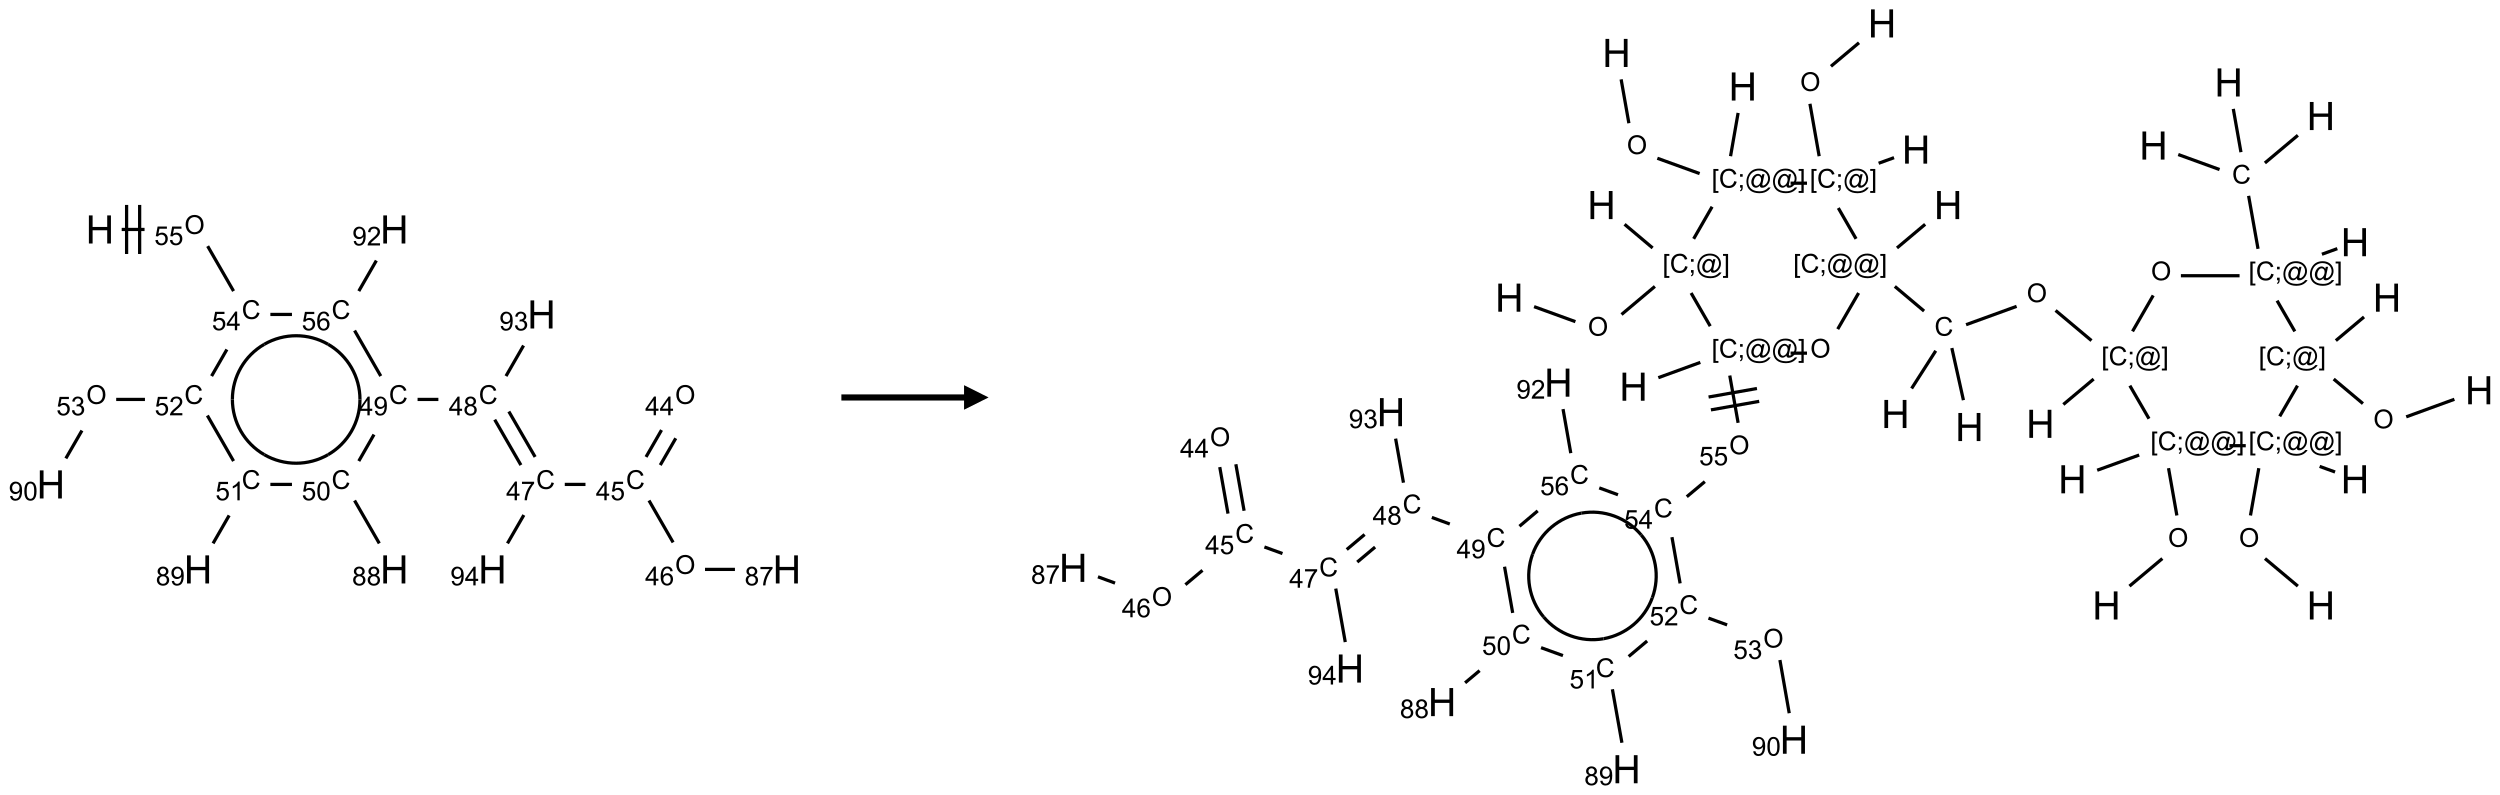 <?xml version="1.0" encoding="UTF-8"?>
<svg xmlns="http://www.w3.org/2000/svg" xmlns:xlink="http://www.w3.org/1999/xlink" width="1019" height="324" viewBox="0 0 1019 324">
<defs>
<g>
<g id="glyph-0-0">
<path d="M 2 0 L 2 -10 L 10 -10 L 10 0 Z M 2.25 -0.25 L 9.75 -0.25 L 9.75 -9.75 L 2.25 -9.75 Z M 2.25 -0.25 "/>
</g>
<g id="glyph-0-1">
<path d="M 1.281 0 L 1.281 -11.453 L 2.797 -11.453 L 2.797 -6.75 L 8.75 -6.75 L 8.75 -11.453 L 10.266 -11.453 L 10.266 0 L 8.75 0 L 8.75 -5.398 L 2.797 -5.398 L 2.797 0 Z M 1.281 0 "/>
</g>
<g id="glyph-1-0">
<path d="M 1.332 0 L 1.332 -6.668 L 6.668 -6.668 L 6.668 0 Z M 1.5 -0.168 L 6.5 -0.168 L 6.5 -6.5 L 1.5 -6.5 Z M 1.5 -0.168 "/>
</g>
<g id="glyph-1-1">
<path d="M 0.516 -3.719 C 0.516 -4.984 0.855 -5.977 1.535 -6.695 C 2.215 -7.414 3.094 -7.77 4.172 -7.77 C 4.875 -7.77 5.512 -7.602 6.078 -7.266 C 6.645 -6.93 7.074 -6.461 7.371 -5.855 C 7.668 -5.254 7.816 -4.57 7.816 -3.809 C 7.816 -3.035 7.66 -2.34 7.348 -1.73 C 7.035 -1.117 6.594 -0.656 6.02 -0.34 C 5.449 -0.027 4.828 0.129 4.168 0.129 C 3.449 0.129 2.805 -0.043 2.238 -0.391 C 1.672 -0.738 1.246 -1.211 0.953 -1.812 C 0.66 -2.414 0.516 -3.047 0.516 -3.719 Z M 1.559 -3.703 C 1.559 -2.781 1.805 -2.059 2.301 -1.527 C 2.793 -1 3.414 -0.734 4.16 -0.734 C 4.922 -0.734 5.547 -1 6.039 -1.535 C 6.531 -2.07 6.777 -2.828 6.777 -3.812 C 6.777 -4.434 6.672 -4.977 6.461 -5.441 C 6.25 -5.902 5.945 -6.262 5.539 -6.52 C 5.133 -6.773 4.68 -6.902 4.176 -6.902 C 3.461 -6.902 2.848 -6.656 2.332 -6.164 C 1.816 -5.672 1.559 -4.852 1.559 -3.703 Z M 1.559 -3.703 "/>
</g>
<g id="glyph-1-2">
<path d="M 0.441 -2 L 1.426 -2.082 C 1.5 -1.605 1.668 -1.242 1.934 -1.004 C 2.199 -0.762 2.52 -0.641 2.895 -0.641 C 3.348 -0.641 3.73 -0.812 4.043 -1.152 C 4.355 -1.492 4.512 -1.941 4.512 -2.504 C 4.512 -3.039 4.359 -3.461 4.059 -3.77 C 3.758 -4.078 3.367 -4.234 2.879 -4.234 C 2.578 -4.234 2.305 -4.164 2.062 -4.027 C 1.82 -3.891 1.629 -3.715 1.488 -3.496 L 0.609 -3.609 L 1.348 -7.531 L 5.145 -7.531 L 5.145 -6.637 L 2.098 -6.637 L 1.688 -4.582 C 2.145 -4.902 2.625 -5.062 3.129 -5.062 C 3.797 -5.062 4.359 -4.832 4.816 -4.371 C 5.277 -3.91 5.504 -3.312 5.504 -2.59 C 5.504 -1.898 5.305 -1.301 4.902 -0.797 C 4.41 -0.18 3.742 0.129 2.895 0.129 C 2.199 0.129 1.633 -0.062 1.195 -0.453 C 0.758 -0.844 0.504 -1.359 0.441 -2 Z M 0.441 -2 "/>
</g>
<g id="glyph-1-3">
<path d="M 6.27 -2.676 L 7.281 -2.422 C 7.07 -1.594 6.688 -0.961 6.137 -0.523 C 5.586 -0.086 4.914 0.129 4.121 0.129 C 3.297 0.129 2.629 -0.039 2.113 -0.371 C 1.598 -0.707 1.203 -1.191 0.934 -1.828 C 0.664 -2.465 0.531 -3.145 0.531 -3.875 C 0.531 -4.672 0.684 -5.363 0.988 -5.957 C 1.293 -6.547 1.723 -6.996 2.285 -7.305 C 2.844 -7.613 3.461 -7.766 4.137 -7.766 C 4.898 -7.766 5.543 -7.57 6.062 -7.184 C 6.582 -6.793 6.945 -6.246 7.152 -5.543 L 6.156 -5.309 C 5.98 -5.863 5.723 -6.266 5.387 -6.52 C 5.051 -6.773 4.625 -6.902 4.113 -6.902 C 3.527 -6.902 3.039 -6.762 2.645 -6.48 C 2.25 -6.199 1.973 -5.82 1.812 -5.348 C 1.652 -4.871 1.574 -4.383 1.574 -3.879 C 1.574 -3.23 1.668 -2.664 1.855 -2.18 C 2.047 -1.695 2.34 -1.332 2.738 -1.094 C 3.137 -0.855 3.57 -0.734 4.035 -0.734 C 4.602 -0.734 5.082 -0.898 5.473 -1.223 C 5.867 -1.551 6.133 -2.035 6.27 -2.676 Z M 6.27 -2.676 "/>
</g>
<g id="glyph-1-4">
<path d="M 3.449 0 L 3.449 -1.828 L 0.137 -1.828 L 0.137 -2.688 L 3.621 -7.637 L 4.387 -7.637 L 4.387 -2.688 L 5.418 -2.688 L 5.418 -1.828 L 4.387 -1.828 L 4.387 0 Z M 3.449 -2.688 L 3.449 -6.129 L 1.059 -2.688 Z M 3.449 -2.688 "/>
</g>
<g id="glyph-1-5">
<path d="M 5.371 -0.902 L 5.371 0 L 0.324 0 C 0.316 -0.227 0.352 -0.441 0.434 -0.652 C 0.562 -0.996 0.766 -1.332 1.051 -1.668 C 1.332 -2 1.742 -2.387 2.277 -2.824 C 3.105 -3.504 3.668 -4.043 3.957 -4.441 C 4.25 -4.84 4.395 -5.215 4.395 -5.566 C 4.395 -5.938 4.262 -6.254 3.996 -6.508 C 3.73 -6.762 3.387 -6.891 2.957 -6.891 C 2.508 -6.891 2.145 -6.754 1.875 -6.484 C 1.605 -6.215 1.469 -5.84 1.465 -5.359 L 0.5 -5.457 C 0.566 -6.176 0.812 -6.727 1.246 -7.102 C 1.676 -7.477 2.254 -7.668 2.98 -7.668 C 3.711 -7.668 4.293 -7.465 4.719 -7.059 C 5.145 -6.652 5.359 -6.148 5.359 -5.547 C 5.359 -5.242 5.297 -4.941 5.172 -4.645 C 5.047 -4.352 4.84 -4.039 4.551 -3.715 C 4.262 -3.387 3.777 -2.938 3.105 -2.371 C 2.543 -1.898 2.18 -1.578 2.02 -1.41 C 1.859 -1.242 1.73 -1.07 1.625 -0.902 Z M 5.371 -0.902 "/>
</g>
<g id="glyph-1-6">
<path d="M 0.449 -2.016 L 1.387 -2.141 C 1.492 -1.609 1.676 -1.227 1.934 -0.992 C 2.191 -0.758 2.508 -0.641 2.879 -0.641 C 3.32 -0.641 3.695 -0.793 3.996 -1.098 C 4.301 -1.402 4.453 -1.781 4.453 -2.234 C 4.453 -2.664 4.312 -3.02 4.031 -3.301 C 3.75 -3.578 3.391 -3.719 2.957 -3.719 C 2.781 -3.719 2.562 -3.684 2.297 -3.613 L 2.402 -4.438 C 2.465 -4.43 2.516 -4.426 2.551 -4.426 C 2.949 -4.426 3.312 -4.531 3.629 -4.738 C 3.949 -4.949 4.109 -5.27 4.109 -5.703 C 4.109 -6.047 3.992 -6.332 3.762 -6.559 C 3.527 -6.785 3.227 -6.895 2.859 -6.895 C 2.496 -6.895 2.191 -6.781 1.949 -6.551 C 1.707 -6.324 1.547 -5.98 1.48 -5.52 L 0.543 -5.688 C 0.656 -6.316 0.918 -6.805 1.324 -7.148 C 1.73 -7.492 2.234 -7.668 2.84 -7.668 C 3.254 -7.668 3.641 -7.578 3.988 -7.398 C 4.34 -7.219 4.609 -6.977 4.793 -6.668 C 4.98 -6.359 5.074 -6.031 5.074 -5.684 C 5.074 -5.352 4.984 -5.051 4.809 -4.781 C 4.629 -4.512 4.367 -4.297 4.02 -4.137 C 4.473 -4.031 4.824 -3.816 5.074 -3.488 C 5.324 -3.16 5.449 -2.75 5.449 -2.254 C 5.449 -1.59 5.203 -1.023 4.719 -0.559 C 4.234 -0.098 3.617 0.137 2.875 0.137 C 2.203 0.137 1.648 -0.062 1.207 -0.465 C 0.762 -0.863 0.512 -1.379 0.449 -2.016 Z M 0.449 -2.016 "/>
</g>
<g id="glyph-1-7">
<path d="M 0.582 -1.766 L 1.484 -1.848 C 1.562 -1.426 1.707 -1.117 1.922 -0.926 C 2.137 -0.734 2.414 -0.641 2.75 -0.641 C 3.039 -0.641 3.289 -0.707 3.508 -0.84 C 3.727 -0.973 3.902 -1.148 4.043 -1.367 C 4.18 -1.586 4.297 -1.887 4.391 -2.262 C 4.484 -2.637 4.531 -3.016 4.531 -3.406 C 4.531 -3.449 4.531 -3.512 4.527 -3.594 C 4.34 -3.297 4.082 -3.055 3.758 -2.867 C 3.434 -2.68 3.082 -2.59 2.703 -2.59 C 2.07 -2.59 1.535 -2.816 1.098 -3.277 C 0.66 -3.734 0.441 -4.34 0.441 -5.09 C 0.441 -5.863 0.672 -6.484 1.129 -6.957 C 1.586 -7.43 2.156 -7.668 2.844 -7.668 C 3.34 -7.668 3.793 -7.531 4.207 -7.266 C 4.617 -7 4.93 -6.617 5.145 -6.121 C 5.355 -5.629 5.465 -4.91 5.465 -3.973 C 5.465 -2.996 5.359 -2.223 5.145 -1.645 C 4.934 -1.066 4.617 -0.625 4.199 -0.324 C 3.781 -0.02 3.293 0.129 2.73 0.129 C 2.133 0.129 1.645 -0.035 1.266 -0.367 C 0.887 -0.699 0.66 -1.164 0.582 -1.766 Z M 4.422 -5.137 C 4.422 -5.676 4.277 -6.102 3.992 -6.418 C 3.707 -6.734 3.359 -6.891 2.957 -6.891 C 2.543 -6.891 2.18 -6.719 1.871 -6.379 C 1.562 -6.039 1.406 -5.598 1.406 -5.059 C 1.406 -4.57 1.555 -4.176 1.848 -3.871 C 2.141 -3.566 2.5 -3.418 2.934 -3.418 C 3.367 -3.418 3.723 -3.57 4.004 -3.871 C 4.281 -4.176 4.422 -4.598 4.422 -5.137 Z M 4.422 -5.137 "/>
</g>
<g id="glyph-1-8">
<path d="M 0.441 -3.766 C 0.441 -4.668 0.535 -5.395 0.723 -5.945 C 0.906 -6.496 1.184 -6.922 1.551 -7.219 C 1.918 -7.516 2.375 -7.668 2.934 -7.668 C 3.344 -7.668 3.703 -7.586 4.012 -7.418 C 4.32 -7.254 4.574 -7.016 4.777 -6.707 C 4.977 -6.395 5.137 -6.016 5.25 -5.57 C 5.363 -5.125 5.422 -4.523 5.422 -3.766 C 5.422 -2.871 5.328 -2.148 5.145 -1.598 C 4.961 -1.047 4.688 -0.621 4.32 -0.32 C 3.953 -0.02 3.492 0.129 2.934 0.129 C 2.195 0.129 1.617 -0.133 1.199 -0.66 C 0.695 -1.297 0.441 -2.332 0.441 -3.766 Z M 1.406 -3.766 C 1.406 -2.512 1.555 -1.68 1.848 -1.262 C 2.141 -0.848 2.5 -0.641 2.934 -0.641 C 3.363 -0.641 3.727 -0.848 4.02 -1.266 C 4.312 -1.684 4.457 -2.516 4.457 -3.766 C 4.457 -5.023 4.312 -5.859 4.02 -6.27 C 3.727 -6.684 3.359 -6.891 2.922 -6.891 C 2.492 -6.891 2.148 -6.707 1.891 -6.344 C 1.566 -5.879 1.406 -5.02 1.406 -3.766 Z M 1.406 -3.766 "/>
</g>
<g id="glyph-1-9">
<path d="M 3.973 0 L 3.035 0 L 3.035 -5.973 C 2.809 -5.758 2.516 -5.543 2.148 -5.328 C 1.781 -5.113 1.453 -4.953 1.16 -4.844 L 1.16 -5.75 C 1.684 -5.996 2.145 -6.297 2.535 -6.645 C 2.93 -6.996 3.207 -7.336 3.371 -7.668 L 3.973 -7.668 Z M 3.973 0 "/>
</g>
<g id="glyph-1-10">
<path d="M 1.887 -4.141 C 1.496 -4.281 1.207 -4.484 1.02 -4.75 C 0.832 -5.016 0.738 -5.328 0.738 -5.699 C 0.738 -6.254 0.938 -6.719 1.34 -7.098 C 1.738 -7.477 2.27 -7.668 2.934 -7.668 C 3.598 -7.668 4.137 -7.473 4.543 -7.086 C 4.949 -6.699 5.152 -6.227 5.152 -5.672 C 5.152 -5.316 5.059 -5.008 4.871 -4.746 C 4.688 -4.484 4.406 -4.281 4.027 -4.141 C 4.496 -3.988 4.852 -3.742 5.098 -3.402 C 5.34 -3.062 5.465 -2.656 5.465 -2.184 C 5.465 -1.531 5.234 -0.98 4.77 -0.535 C 4.309 -0.09 3.703 0.129 2.949 0.129 C 2.195 0.129 1.586 -0.094 1.125 -0.539 C 0.664 -0.984 0.434 -1.543 0.434 -2.207 C 0.434 -2.703 0.559 -3.121 0.809 -3.457 C 1.062 -3.793 1.422 -4.02 1.887 -4.141 Z M 1.699 -5.73 C 1.699 -5.367 1.812 -5.074 2.047 -4.844 C 2.281 -4.613 2.582 -4.5 2.953 -4.5 C 3.312 -4.5 3.609 -4.613 3.84 -4.84 C 4.07 -5.066 4.188 -5.348 4.188 -5.676 C 4.188 -6.02 4.07 -6.309 3.832 -6.543 C 3.594 -6.777 3.297 -6.895 2.941 -6.895 C 2.586 -6.895 2.289 -6.781 2.051 -6.551 C 1.816 -6.324 1.699 -6.047 1.699 -5.73 Z M 1.395 -2.203 C 1.395 -1.938 1.461 -1.676 1.586 -1.426 C 1.711 -1.176 1.902 -0.984 2.152 -0.848 C 2.402 -0.711 2.672 -0.641 2.957 -0.641 C 3.406 -0.641 3.777 -0.785 4.066 -1.074 C 4.359 -1.363 4.504 -1.727 4.504 -2.172 C 4.504 -2.625 4.355 -2.996 4.055 -3.293 C 3.754 -3.586 3.379 -3.734 2.926 -3.734 C 2.484 -3.734 2.121 -3.59 1.832 -3.297 C 1.543 -3.004 1.395 -2.641 1.395 -2.203 Z M 1.395 -2.203 "/>
</g>
<g id="glyph-1-11">
<path d="M 0.504 -6.637 L 0.504 -7.535 L 5.449 -7.535 L 5.449 -6.809 C 4.961 -6.289 4.48 -5.602 4.004 -4.746 C 3.527 -3.887 3.156 -3.004 2.895 -2.098 C 2.707 -1.461 2.59 -0.762 2.535 0 L 1.574 0 C 1.582 -0.602 1.703 -1.328 1.926 -2.176 C 2.152 -3.027 2.477 -3.848 2.898 -4.637 C 3.32 -5.426 3.77 -6.094 4.246 -6.637 Z M 0.504 -6.637 "/>
</g>
<g id="glyph-1-12">
<path d="M 5.309 -5.766 L 4.375 -5.691 C 4.293 -6.059 4.172 -6.328 4.02 -6.496 C 3.766 -6.762 3.453 -6.895 3.082 -6.895 C 2.785 -6.895 2.523 -6.812 2.297 -6.645 C 2 -6.43 1.77 -6.117 1.598 -5.703 C 1.43 -5.289 1.34 -4.703 1.332 -3.938 C 1.559 -4.281 1.836 -4.535 2.16 -4.703 C 2.488 -4.871 2.828 -4.953 3.188 -4.953 C 3.812 -4.953 4.344 -4.723 4.785 -4.262 C 5.223 -3.801 5.441 -3.207 5.441 -2.48 C 5.441 -2 5.34 -1.555 5.133 -1.145 C 4.926 -0.73 4.641 -0.418 4.281 -0.199 C 3.922 0.02 3.512 0.129 3.051 0.129 C 2.27 0.129 1.633 -0.156 1.141 -0.73 C 0.648 -1.305 0.402 -2.254 0.402 -3.574 C 0.402 -5.051 0.672 -6.121 1.219 -6.793 C 1.695 -7.375 2.336 -7.668 3.141 -7.668 C 3.742 -7.668 4.234 -7.5 4.617 -7.16 C 5 -6.824 5.23 -6.359 5.309 -5.766 Z M 1.48 -2.473 C 1.48 -2.152 1.547 -1.844 1.684 -1.547 C 1.82 -1.25 2.016 -1.027 2.262 -0.871 C 2.508 -0.719 2.766 -0.641 3.035 -0.641 C 3.434 -0.641 3.773 -0.801 4.059 -1.121 C 4.344 -1.441 4.484 -1.875 4.484 -2.422 C 4.484 -2.949 4.344 -3.367 4.062 -3.668 C 3.781 -3.973 3.426 -4.125 3 -4.125 C 2.578 -4.125 2.219 -3.973 1.922 -3.668 C 1.625 -3.363 1.48 -2.969 1.48 -2.473 Z M 1.48 -2.473 "/>
</g>
<g id="glyph-1-13">
<path d="M 0.723 2.121 L 0.723 -7.637 L 2.793 -7.637 L 2.793 -6.859 L 1.66 -6.859 L 1.66 1.344 L 2.793 1.344 L 2.793 2.121 Z M 0.723 2.121 "/>
</g>
<g id="glyph-1-14">
<path d="M 0.949 -4.465 L 0.949 -5.531 L 2.016 -5.531 L 2.016 -4.465 Z M 0.949 0 L 0.949 -1.066 L 2.016 -1.066 L 2.016 0 C 2.016 0.391 1.945 0.711 1.809 0.949 C 1.668 1.191 1.449 1.379 1.145 1.512 L 0.887 1.109 C 1.082 1.023 1.23 0.895 1.324 0.727 C 1.418 0.559 1.469 0.316 1.48 0 Z M 0.949 0 "/>
</g>
<g id="glyph-1-15">
<path d="M 6.047 -0.848 C 5.82 -0.59 5.57 -0.379 5.289 -0.223 C 5.008 -0.062 4.73 0.016 4.449 0.016 C 4.141 0.016 3.84 -0.074 3.547 -0.254 C 3.254 -0.434 3.02 -0.715 2.836 -1.09 C 2.652 -1.465 2.562 -1.875 2.562 -2.324 C 2.562 -2.875 2.703 -3.43 2.988 -3.98 C 3.27 -4.535 3.621 -4.953 4.043 -5.23 C 4.461 -5.508 4.871 -5.645 5.266 -5.645 C 5.566 -5.645 5.855 -5.566 6.129 -5.41 C 6.402 -5.25 6.641 -5.012 6.84 -4.688 L 7.016 -5.496 L 7.949 -5.496 L 7.199 -2 C 7.094 -1.516 7.043 -1.246 7.043 -1.191 C 7.043 -1.098 7.078 -1.02 7.148 -0.949 C 7.219 -0.883 7.305 -0.848 7.406 -0.848 C 7.59 -0.848 7.832 -0.953 8.129 -1.168 C 8.527 -1.445 8.84 -1.816 9.07 -2.285 C 9.301 -2.75 9.418 -3.234 9.418 -3.73 C 9.418 -4.309 9.27 -4.852 8.973 -5.355 C 8.676 -5.859 8.23 -6.262 7.645 -6.562 C 7.055 -6.863 6.406 -7.016 5.691 -7.016 C 4.879 -7.016 4.137 -6.824 3.465 -6.445 C 2.793 -6.066 2.273 -5.52 1.902 -4.809 C 1.535 -4.098 1.348 -3.34 1.348 -2.527 C 1.348 -1.676 1.535 -0.941 1.902 -0.328 C 2.273 0.285 2.809 0.742 3.508 1.035 C 4.207 1.328 4.984 1.473 5.832 1.473 C 6.742 1.473 7.504 1.32 8.121 1.016 C 8.734 0.711 9.195 0.34 9.5 -0.098 L 10.441 -0.098 C 10.266 0.266 9.961 0.637 9.531 1.016 C 9.102 1.395 8.59 1.695 7.996 1.914 C 7.402 2.133 6.688 2.246 5.848 2.246 C 5.078 2.246 4.367 2.145 3.715 1.949 C 3.066 1.75 2.512 1.453 2.051 1.055 C 1.594 0.656 1.25 0.199 1.016 -0.316 C 0.723 -0.973 0.578 -1.684 0.578 -2.441 C 0.578 -3.289 0.75 -4.098 1.098 -4.863 C 1.523 -5.805 2.125 -6.527 2.902 -7.027 C 3.684 -7.527 4.629 -7.777 5.738 -7.777 C 6.602 -7.777 7.375 -7.602 8.059 -7.246 C 8.746 -6.895 9.285 -6.371 9.684 -5.672 C 10.02 -5.07 10.188 -4.418 10.188 -3.715 C 10.188 -2.707 9.832 -1.812 9.125 -1.031 C 8.492 -0.328 7.801 0.02 7.051 0.02 C 6.812 0.02 6.617 -0.016 6.473 -0.09 C 6.324 -0.16 6.215 -0.266 6.145 -0.402 C 6.102 -0.488 6.066 -0.637 6.047 -0.848 Z M 3.527 -2.262 C 3.527 -1.785 3.641 -1.414 3.863 -1.152 C 4.09 -0.887 4.348 -0.754 4.641 -0.754 C 4.836 -0.754 5.039 -0.812 5.254 -0.93 C 5.469 -1.047 5.676 -1.219 5.871 -1.449 C 6.066 -1.676 6.23 -1.969 6.355 -2.32 C 6.48 -2.672 6.543 -3.027 6.543 -3.379 C 6.543 -3.852 6.426 -4.219 6.191 -4.48 C 5.957 -4.738 5.672 -4.871 5.332 -4.871 C 5.109 -4.871 4.902 -4.812 4.707 -4.699 C 4.512 -4.586 4.32 -4.406 4.137 -4.156 C 3.953 -3.906 3.805 -3.602 3.691 -3.246 C 3.582 -2.887 3.527 -2.559 3.527 -2.262 Z M 3.527 -2.262 "/>
</g>
<g id="glyph-1-16">
<path d="M 2.27 2.121 L 0.203 2.121 L 0.203 1.344 L 1.332 1.344 L 1.332 -6.859 L 0.203 -6.859 L 0.203 -7.637 L 2.27 -7.637 Z M 2.27 2.121 "/>
</g>
</g>
</defs>
<path fill="none" stroke-width="0.033" stroke-linecap="butt" stroke-linejoin="miter" stroke="rgb(0%, 0%, 0%)" stroke-opacity="1" stroke-miterlimit="10" d="M 0.722 0 L 0.955 0 " transform="matrix(40, 0, 0, 40, 20.721, 93.527)"/>
<path fill="none" stroke-width="0.033" stroke-linecap="butt" stroke-linejoin="miter" stroke="rgb(0%, 0%, 0%)" stroke-opacity="1" stroke-miterlimit="10" d="M 0.905 0.25 L 0.905 -0.25 " transform="matrix(40, 0, 0, 40, 20.721, 93.527)"/>
<path fill="none" stroke-width="0.033" stroke-linecap="butt" stroke-linejoin="miter" stroke="rgb(0%, 0%, 0%)" stroke-opacity="1" stroke-miterlimit="10" d="M 0.772 0.25 L 0.772 -0.25 " transform="matrix(40, 0, 0, 40, 20.721, 93.527)"/>
<path fill="none" stroke-width="0.033" stroke-linecap="butt" stroke-linejoin="miter" stroke="rgb(0%, 0%, 0%)" stroke-opacity="1" stroke-miterlimit="10" d="M 1.598 0.17 L 1.862 0.628 " transform="matrix(40, 0, 0, 40, 20.721, 93.527)"/>
<path fill="none" stroke-width="0.033" stroke-linecap="butt" stroke-linejoin="miter" stroke="rgb(0%, 0%, 0%)" stroke-opacity="1" stroke-miterlimit="10" d="M 1.794 1.223 L 1.638 1.494 " transform="matrix(40, 0, 0, 40, 20.721, 93.527)"/>
<path fill="none" stroke-width="0.033" stroke-linecap="butt" stroke-linejoin="miter" stroke="rgb(0%, 0%, 0%)" stroke-opacity="1" stroke-miterlimit="10" d="M 0.959 1.732 L 0.666 1.732 " transform="matrix(40, 0, 0, 40, 20.721, 93.527)"/>
<path fill="none" stroke-width="0.033" stroke-linecap="butt" stroke-linejoin="miter" stroke="rgb(0%, 0%, 0%)" stroke-opacity="1" stroke-miterlimit="10" d="M 0.317 2.049 L 0.153 2.333 " transform="matrix(40, 0, 0, 40, 20.721, 93.527)"/>
<path fill="none" stroke-width="0.033" stroke-linecap="butt" stroke-linejoin="miter" stroke="rgb(0%, 0%, 0%)" stroke-opacity="1" stroke-miterlimit="10" d="M 1.595 1.896 L 1.862 2.36 " transform="matrix(40, 0, 0, 40, 20.721, 93.527)"/>
<path fill="none" stroke-width="0.033" stroke-linecap="butt" stroke-linejoin="miter" stroke="rgb(0%, 0%, 0%)" stroke-opacity="1" stroke-miterlimit="10" d="M 1.817 2.914 L 1.653 3.199 " transform="matrix(40, 0, 0, 40, 20.721, 93.527)"/>
<path fill="none" stroke-width="0.033" stroke-linecap="butt" stroke-linejoin="miter" stroke="rgb(0%, 0%, 0%)" stroke-opacity="1" stroke-miterlimit="10" d="M 2.237 2.598 L 2.457 2.598 " transform="matrix(40, 0, 0, 40, 20.721, 93.527)"/>
<path fill="none" stroke-width="0.033" stroke-linecap="butt" stroke-linejoin="miter" stroke="rgb(0%, 0%, 0%)" stroke-opacity="1" stroke-miterlimit="10" d="M 3.095 2.762 L 3.347 3.199 " transform="matrix(40, 0, 0, 40, 20.721, 93.527)"/>
<path fill="none" stroke-width="0.033" stroke-linecap="butt" stroke-linejoin="miter" stroke="rgb(0%, 0%, 0%)" stroke-opacity="1" stroke-miterlimit="10" d="M 3.138 2.36 L 3.293 2.09 " transform="matrix(40, 0, 0, 40, 20.721, 93.527)"/>
<path fill="none" stroke-width="0.033" stroke-linecap="butt" stroke-linejoin="miter" stroke="rgb(0%, 0%, 0%)" stroke-opacity="1" stroke-miterlimit="10" d="M 3.737 1.732 L 3.949 1.732 " transform="matrix(40, 0, 0, 40, 20.721, 93.527)"/>
<path fill="none" stroke-width="0.033" stroke-linecap="butt" stroke-linejoin="miter" stroke="rgb(0%, 0%, 0%)" stroke-opacity="1" stroke-miterlimit="10" d="M 4.523 1.938 L 4.79 2.401 " transform="matrix(40, 0, 0, 40, 20.721, 93.527)"/>
<path fill="none" stroke-width="0.033" stroke-linecap="butt" stroke-linejoin="miter" stroke="rgb(0%, 0%, 0%)" stroke-opacity="1" stroke-miterlimit="10" d="M 4.667 1.855 L 4.935 2.318 " transform="matrix(40, 0, 0, 40, 20.721, 93.527)"/>
<path fill="none" stroke-width="0.033" stroke-linecap="butt" stroke-linejoin="miter" stroke="rgb(0%, 0%, 0%)" stroke-opacity="1" stroke-miterlimit="10" d="M 5.237 2.598 L 5.448 2.598 " transform="matrix(40, 0, 0, 40, 20.721, 93.527)"/>
<path fill="none" stroke-width="0.033" stroke-linecap="butt" stroke-linejoin="miter" stroke="rgb(0%, 0%, 0%)" stroke-opacity="1" stroke-miterlimit="10" d="M 6.21 2.401 L 6.368 2.128 " transform="matrix(40, 0, 0, 40, 20.721, 93.527)"/>
<path fill="none" stroke-width="0.033" stroke-linecap="butt" stroke-linejoin="miter" stroke="rgb(0%, 0%, 0%)" stroke-opacity="1" stroke-miterlimit="10" d="M 6.065 2.318 L 6.223 2.044 " transform="matrix(40, 0, 0, 40, 20.721, 93.527)"/>
<path fill="none" stroke-width="0.033" stroke-linecap="butt" stroke-linejoin="miter" stroke="rgb(0%, 0%, 0%)" stroke-opacity="1" stroke-miterlimit="10" d="M 6.095 2.762 L 6.341 3.189 " transform="matrix(40, 0, 0, 40, 20.721, 93.527)"/>
<path fill="none" stroke-width="0.033" stroke-linecap="butt" stroke-linejoin="miter" stroke="rgb(0%, 0%, 0%)" stroke-opacity="1" stroke-miterlimit="10" d="M 6.666 3.464 L 6.971 3.464 " transform="matrix(40, 0, 0, 40, 20.721, 93.527)"/>
<path fill="none" stroke-width="0.033" stroke-linecap="butt" stroke-linejoin="miter" stroke="rgb(0%, 0%, 0%)" stroke-opacity="1" stroke-miterlimit="10" d="M 4.82 2.91 L 4.653 3.199 " transform="matrix(40, 0, 0, 40, 20.721, 93.527)"/>
<path fill="none" stroke-width="0.033" stroke-linecap="butt" stroke-linejoin="miter" stroke="rgb(0%, 0%, 0%)" stroke-opacity="1" stroke-miterlimit="10" d="M 4.638 1.494 L 4.817 1.183 " transform="matrix(40, 0, 0, 40, 20.721, 93.527)"/>
<path fill="none" stroke-width="0.033" stroke-linecap="butt" stroke-linejoin="miter" stroke="rgb(0%, 0%, 0%)" stroke-opacity="1" stroke-miterlimit="10" d="M 3.362 1.494 L 3.095 1.03 " transform="matrix(40, 0, 0, 40, 20.721, 93.527)"/>
<path fill="none" stroke-width="0.033" stroke-linecap="butt" stroke-linejoin="miter" stroke="rgb(0%, 0%, 0%)" stroke-opacity="1" stroke-miterlimit="10" d="M 2.457 0.866 L 2.237 0.866 " transform="matrix(40, 0, 0, 40, 20.721, 93.527)"/>
<path fill="none" stroke-width="0.033" stroke-linecap="butt" stroke-linejoin="miter" stroke="rgb(0%, 0%, 0%)" stroke-opacity="1" stroke-miterlimit="10" d="M 3.138 0.628 L 3.317 0.317 " transform="matrix(40, 0, 0, 40, 20.721, 93.527)"/>
<path fill="none" stroke-width="0.033" stroke-linecap="butt" stroke-linejoin="miter" stroke="rgb(0%, 0%, 0%)" stroke-opacity="1" stroke-miterlimit="10" d="M 1.85 1.732 C 1.85 1.5 1.974 1.286 2.175 1.17 " transform="matrix(40, 0, 0, 40, 20.721, 93.527)"/>
<path fill="none" stroke-width="0.033" stroke-linecap="butt" stroke-linejoin="miter" stroke="rgb(0%, 0%, 0%)" stroke-opacity="1" stroke-miterlimit="10" d="M 2.175 2.295 C 1.974 2.179 1.85 1.964 1.85 1.732 " transform="matrix(40, 0, 0, 40, 20.721, 93.527)"/>
<path fill="none" stroke-width="0.033" stroke-linecap="butt" stroke-linejoin="miter" stroke="rgb(0%, 0%, 0%)" stroke-opacity="1" stroke-miterlimit="10" d="M 2.825 2.295 C 2.624 2.411 2.376 2.411 2.175 2.295 " transform="matrix(40, 0, 0, 40, 20.721, 93.527)"/>
<path fill="none" stroke-width="0.033" stroke-linecap="butt" stroke-linejoin="miter" stroke="rgb(0%, 0%, 0%)" stroke-opacity="1" stroke-miterlimit="10" d="M 3.15 1.732 C 3.15 1.964 3.026 2.179 2.825 2.295 " transform="matrix(40, 0, 0, 40, 20.721, 93.527)"/>
<path fill="none" stroke-width="0.033" stroke-linecap="butt" stroke-linejoin="miter" stroke="rgb(0%, 0%, 0%)" stroke-opacity="1" stroke-miterlimit="10" d="M 2.825 1.17 C 3.026 1.286 3.15 1.5 3.15 1.732 " transform="matrix(40, 0, 0, 40, 20.721, 93.527)"/>
<path fill="none" stroke-width="0.033" stroke-linecap="butt" stroke-linejoin="miter" stroke="rgb(0%, 0%, 0%)" stroke-opacity="1" stroke-miterlimit="10" d="M 2.175 1.17 C 2.376 1.054 2.624 1.054 2.825 1.17 " transform="matrix(40, 0, 0, 40, 20.721, 93.527)"/>
<g fill="rgb(0%, 0%, 0%)" fill-opacity="1">
<use xlink:href="#glyph-0-1" x="34.949" y="99.254"/>
</g>
<g fill="rgb(0%, 0%, 0%)" fill-opacity="1">
<use xlink:href="#glyph-1-1" x="75.145" y="95.375"/>
</g>
<g fill="rgb(0%, 0%, 0%)" fill-opacity="1">
<use xlink:href="#glyph-1-2" x="62.887" y="99.875"/>
<use xlink:href="#glyph-1-2" x="68.819" y="99.875"/>
</g>
<g fill="rgb(0%, 0%, 0%)" fill-opacity="1">
<use xlink:href="#glyph-1-3" x="98.504" y="130.012"/>
</g>
<g fill="rgb(0%, 0%, 0%)" fill-opacity="1">
<use xlink:href="#glyph-1-2" x="86.348" y="134.617"/>
<use xlink:href="#glyph-1-4" x="92.28" y="134.617"/>
</g>
<g fill="rgb(0%, 0%, 0%)" fill-opacity="1">
<use xlink:href="#glyph-1-3" x="75.129" y="164.652"/>
</g>
<g fill="rgb(0%, 0%, 0%)" fill-opacity="1">
<use xlink:href="#glyph-1-2" x="63.02" y="169.289"/>
<use xlink:href="#glyph-1-5" x="68.952" y="169.289"/>
</g>
<g fill="rgb(0%, 0%, 0%)" fill-opacity="1">
<use xlink:href="#glyph-1-1" x="35.145" y="164.656"/>
</g>
<g fill="rgb(0%, 0%, 0%)" fill-opacity="1">
<use xlink:href="#glyph-1-2" x="22.941" y="169.289"/>
<use xlink:href="#glyph-1-6" x="28.874" y="169.289"/>
</g>
<g fill="rgb(0%, 0%, 0%)" fill-opacity="1">
<use xlink:href="#glyph-0-1" x="14.949" y="203.18"/>
</g>
<g fill="rgb(0%, 0%, 0%)" fill-opacity="1">
<use xlink:href="#glyph-1-7" x="3.539" y="203.969"/>
<use xlink:href="#glyph-1-8" x="9.471" y="203.969"/>
</g>
<g fill="rgb(0%, 0%, 0%)" fill-opacity="1">
<use xlink:href="#glyph-1-3" x="98.504" y="199.297"/>
</g>
<g fill="rgb(0%, 0%, 0%)" fill-opacity="1">
<use xlink:href="#glyph-1-2" x="87.793" y="203.93"/>
<use xlink:href="#glyph-1-9" x="93.725" y="203.93"/>
</g>
<g fill="rgb(0%, 0%, 0%)" fill-opacity="1">
<use xlink:href="#glyph-0-1" x="74.949" y="237.82"/>
</g>
<g fill="rgb(0%, 0%, 0%)" fill-opacity="1">
<use xlink:href="#glyph-1-10" x="63.5" y="238.609"/>
<use xlink:href="#glyph-1-7" x="69.432" y="238.609"/>
</g>
<g fill="rgb(0%, 0%, 0%)" fill-opacity="1">
<use xlink:href="#glyph-1-3" x="135.129" y="199.297"/>
</g>
<g fill="rgb(0%, 0%, 0%)" fill-opacity="1">
<use xlink:href="#glyph-1-2" x="122.969" y="203.93"/>
<use xlink:href="#glyph-1-8" x="128.901" y="203.93"/>
</g>
<g fill="rgb(0%, 0%, 0%)" fill-opacity="1">
<use xlink:href="#glyph-0-1" x="154.949" y="237.82"/>
</g>
<g fill="rgb(0%, 0%, 0%)" fill-opacity="1">
<use xlink:href="#glyph-1-10" x="143.5" y="238.609"/>
<use xlink:href="#glyph-1-10" x="149.432" y="238.609"/>
</g>
<g fill="rgb(0%, 0%, 0%)" fill-opacity="1">
<use xlink:href="#glyph-1-3" x="158.504" y="164.652"/>
</g>
<g fill="rgb(0%, 0%, 0%)" fill-opacity="1">
<use xlink:href="#glyph-1-4" x="146.305" y="169.289"/>
<use xlink:href="#glyph-1-7" x="152.237" y="169.289"/>
</g>
<g fill="rgb(0%, 0%, 0%)" fill-opacity="1">
<use xlink:href="#glyph-1-3" x="195.129" y="164.652"/>
</g>
<g fill="rgb(0%, 0%, 0%)" fill-opacity="1">
<use xlink:href="#glyph-1-4" x="182.93" y="169.289"/>
<use xlink:href="#glyph-1-10" x="188.862" y="169.289"/>
</g>
<g fill="rgb(0%, 0%, 0%)" fill-opacity="1">
<use xlink:href="#glyph-1-3" x="218.504" y="199.297"/>
</g>
<g fill="rgb(0%, 0%, 0%)" fill-opacity="1">
<use xlink:href="#glyph-1-4" x="206.32" y="203.898"/>
<use xlink:href="#glyph-1-11" x="212.253" y="203.898"/>
</g>
<g fill="rgb(0%, 0%, 0%)" fill-opacity="1">
<use xlink:href="#glyph-1-3" x="255.129" y="199.297"/>
</g>
<g fill="rgb(0%, 0%, 0%)" fill-opacity="1">
<use xlink:href="#glyph-1-4" x="242.887" y="203.898"/>
<use xlink:href="#glyph-1-2" x="248.819" y="203.898"/>
</g>
<g fill="rgb(0%, 0%, 0%)" fill-opacity="1">
<use xlink:href="#glyph-1-1" x="275.145" y="164.656"/>
</g>
<g fill="rgb(0%, 0%, 0%)" fill-opacity="1">
<use xlink:href="#glyph-1-4" x="262.977" y="169.258"/>
<use xlink:href="#glyph-1-4" x="268.909" y="169.258"/>
</g>
<g fill="rgb(0%, 0%, 0%)" fill-opacity="1">
<use xlink:href="#glyph-1-1" x="275.145" y="233.941"/>
</g>
<g fill="rgb(0%, 0%, 0%)" fill-opacity="1">
<use xlink:href="#glyph-1-4" x="262.949" y="238.57"/>
<use xlink:href="#glyph-1-12" x="268.882" y="238.57"/>
</g>
<g fill="rgb(0%, 0%, 0%)" fill-opacity="1">
<use xlink:href="#glyph-0-1" x="314.949" y="237.82"/>
</g>
<g fill="rgb(0%, 0%, 0%)" fill-opacity="1">
<use xlink:href="#glyph-1-10" x="303.516" y="238.609"/>
<use xlink:href="#glyph-1-11" x="309.448" y="238.609"/>
</g>
<g fill="rgb(0%, 0%, 0%)" fill-opacity="1">
<use xlink:href="#glyph-0-1" x="194.949" y="237.82"/>
</g>
<g fill="rgb(0%, 0%, 0%)" fill-opacity="1">
<use xlink:href="#glyph-1-7" x="183.543" y="238.609"/>
<use xlink:href="#glyph-1-4" x="189.475" y="238.609"/>
</g>
<g fill="rgb(0%, 0%, 0%)" fill-opacity="1">
<use xlink:href="#glyph-0-1" x="214.949" y="133.895"/>
</g>
<g fill="rgb(0%, 0%, 0%)" fill-opacity="1">
<use xlink:href="#glyph-1-7" x="203.512" y="134.688"/>
<use xlink:href="#glyph-1-6" x="209.444" y="134.688"/>
</g>
<g fill="rgb(0%, 0%, 0%)" fill-opacity="1">
<use xlink:href="#glyph-1-3" x="135.129" y="130.012"/>
</g>
<g fill="rgb(0%, 0%, 0%)" fill-opacity="1">
<use xlink:href="#glyph-1-2" x="122.949" y="134.648"/>
<use xlink:href="#glyph-1-12" x="128.882" y="134.648"/>
</g>
<g fill="rgb(0%, 0%, 0%)" fill-opacity="1">
<use xlink:href="#glyph-0-1" x="154.949" y="99.254"/>
</g>
<g fill="rgb(0%, 0%, 0%)" fill-opacity="1">
<use xlink:href="#glyph-1-7" x="143.59" y="100.047"/>
<use xlink:href="#glyph-1-5" x="149.522" y="100.047"/>
</g>
<path fill-rule="nonzero" fill="rgb(0%, 0%, 0%)" fill-opacity="1" d="M 342.945 163.25 L 392.945 163.25 L 392.945 167 L 402.945 162 L 392.945 157 L 392.945 160.75 L 342.945 160.75 "/>
<path fill="none" stroke-width="0.033" stroke-linecap="butt" stroke-linejoin="miter" stroke="rgb(0%, 0%, 0%)" stroke-opacity="1" stroke-miterlimit="10" d="M 12.479 5.734 L 12.144 5.453 " transform="matrix(40, 0, 0, 40, 437.451, 9.547)"/>
<path fill="none" stroke-width="0.033" stroke-linecap="butt" stroke-linejoin="miter" stroke="rgb(0%, 0%, 0%)" stroke-opacity="1" stroke-miterlimit="10" d="M 11.996 5.014 L 12.081 4.532 " transform="matrix(40, 0, 0, 40, 437.451, 9.547)"/>
<path fill="none" stroke-width="0.033" stroke-linecap="butt" stroke-linejoin="miter" stroke="rgb(0%, 0%, 0%)" stroke-opacity="1" stroke-miterlimit="10" d="M 12.701 4.514 L 12.858 4.571 " transform="matrix(40, 0, 0, 40, 437.451, 9.547)"/>
<path fill="none" stroke-width="0.033" stroke-linecap="butt" stroke-linejoin="miter" stroke="rgb(0%, 0%, 0%)" stroke-opacity="1" stroke-miterlimit="10" d="M 11.948 4.303 L 11.782 4.303 " transform="matrix(40, 0, 0, 40, 437.451, 9.547)"/>
<path fill="none" stroke-width="0.033" stroke-linecap="butt" stroke-linejoin="miter" stroke="rgb(0%, 0%, 0%)" stroke-opacity="1" stroke-miterlimit="10" d="M 10.862 4.398 L 10.434 4.553 " transform="matrix(40, 0, 0, 40, 437.451, 9.547)"/>
<path fill="none" stroke-width="0.033" stroke-linecap="butt" stroke-linejoin="miter" stroke="rgb(0%, 0%, 0%)" stroke-opacity="1" stroke-miterlimit="10" d="M 11.161 4.532 L 11.246 5.014 " transform="matrix(40, 0, 0, 40, 437.451, 9.547)"/>
<path fill="none" stroke-width="0.033" stroke-linecap="butt" stroke-linejoin="miter" stroke="rgb(0%, 0%, 0%)" stroke-opacity="1" stroke-miterlimit="10" d="M 11.098 5.453 L 10.763 5.734 " transform="matrix(40, 0, 0, 40, 437.451, 9.547)"/>
<path fill="none" stroke-width="0.033" stroke-linecap="butt" stroke-linejoin="miter" stroke="rgb(0%, 0%, 0%)" stroke-opacity="1" stroke-miterlimit="10" d="M 10.962 4.028 L 10.767 3.691 " transform="matrix(40, 0, 0, 40, 437.451, 9.547)"/>
<path fill="none" stroke-width="0.033" stroke-linecap="butt" stroke-linejoin="miter" stroke="rgb(0%, 0%, 0%)" stroke-opacity="1" stroke-miterlimit="10" d="M 10.398 3.624 L 10.089 3.883 " transform="matrix(40, 0, 0, 40, 437.451, 9.547)"/>
<path fill="none" stroke-width="0.033" stroke-linecap="butt" stroke-linejoin="miter" stroke="rgb(0%, 0%, 0%)" stroke-opacity="1" stroke-miterlimit="10" d="M 10.376 3.232 L 10.01 2.925 " transform="matrix(40, 0, 0, 40, 437.451, 9.547)"/>
<path fill="none" stroke-width="0.033" stroke-linecap="butt" stroke-linejoin="miter" stroke="rgb(0%, 0%, 0%)" stroke-opacity="1" stroke-miterlimit="10" d="M 9.613 2.883 L 9.098 3.07 " transform="matrix(40, 0, 0, 40, 437.451, 9.547)"/>
<path fill="none" stroke-width="0.033" stroke-linecap="butt" stroke-linejoin="miter" stroke="rgb(0%, 0%, 0%)" stroke-opacity="1" stroke-miterlimit="10" d="M 8.789 3.336 L 8.543 3.72 " transform="matrix(40, 0, 0, 40, 437.451, 9.547)"/>
<path fill="none" stroke-width="0.033" stroke-linecap="butt" stroke-linejoin="miter" stroke="rgb(0%, 0%, 0%)" stroke-opacity="1" stroke-miterlimit="10" d="M 8.953 3.308 L 9.071 3.839 " transform="matrix(40, 0, 0, 40, 437.451, 9.547)"/>
<path fill="none" stroke-width="0.033" stroke-linecap="butt" stroke-linejoin="miter" stroke="rgb(0%, 0%, 0%)" stroke-opacity="1" stroke-miterlimit="10" d="M 8.67 2.931 L 8.372 2.68 " transform="matrix(40, 0, 0, 40, 437.451, 9.547)"/>
<path fill="none" stroke-width="0.033" stroke-linecap="butt" stroke-linejoin="miter" stroke="rgb(0%, 0%, 0%)" stroke-opacity="1" stroke-miterlimit="10" d="M 8.394 2.288 L 8.681 2.047 " transform="matrix(40, 0, 0, 40, 437.451, 9.547)"/>
<path fill="none" stroke-width="0.033" stroke-linecap="butt" stroke-linejoin="miter" stroke="rgb(0%, 0%, 0%)" stroke-opacity="1" stroke-miterlimit="10" d="M 8.003 2.747 L 7.79 3.115 " transform="matrix(40, 0, 0, 40, 437.451, 9.547)"/>
<path fill="none" stroke-width="0.033" stroke-linecap="butt" stroke-linejoin="miter" stroke="rgb(0%, 0%, 0%)" stroke-opacity="1" stroke-miterlimit="10" d="M 7.477 3.36 L 7.31 3.36 " transform="matrix(40, 0, 0, 40, 437.451, 9.547)"/>
<path fill="none" stroke-width="0.033" stroke-linecap="butt" stroke-linejoin="miter" stroke="rgb(0%, 0%, 0%)" stroke-opacity="1" stroke-miterlimit="10" d="M 6.39 3.454 L 5.962 3.61 " transform="matrix(40, 0, 0, 40, 437.451, 9.547)"/>
<path fill="none" stroke-width="0.033" stroke-linecap="butt" stroke-linejoin="miter" stroke="rgb(0%, 0%, 0%)" stroke-opacity="1" stroke-miterlimit="10" d="M 6.69 3.588 L 6.775 4.07 " transform="matrix(40, 0, 0, 40, 437.451, 9.547)"/>
<path fill="none" stroke-width="0.033" stroke-linecap="butt" stroke-linejoin="miter" stroke="rgb(0%, 0%, 0%)" stroke-opacity="1" stroke-miterlimit="10" d="M 6.498 3.938 L 6.99 3.851 " transform="matrix(40, 0, 0, 40, 437.451, 9.547)"/>
<path fill="none" stroke-width="0.033" stroke-linecap="butt" stroke-linejoin="miter" stroke="rgb(0%, 0%, 0%)" stroke-opacity="1" stroke-miterlimit="10" d="M 6.474 3.807 L 6.967 3.72 " transform="matrix(40, 0, 0, 40, 437.451, 9.547)"/>
<path fill="none" stroke-width="0.033" stroke-linecap="butt" stroke-linejoin="miter" stroke="rgb(0%, 0%, 0%)" stroke-opacity="1" stroke-miterlimit="10" d="M 6.436 4.669 L 6.252 4.823 " transform="matrix(40, 0, 0, 40, 437.451, 9.547)"/>
<path fill="none" stroke-width="0.033" stroke-linecap="butt" stroke-linejoin="miter" stroke="rgb(0%, 0%, 0%)" stroke-opacity="1" stroke-miterlimit="10" d="M 6.101 5.235 L 6.184 5.706 " transform="matrix(40, 0, 0, 40, 437.451, 9.547)"/>
<path fill="none" stroke-width="0.033" stroke-linecap="butt" stroke-linejoin="miter" stroke="rgb(0%, 0%, 0%)" stroke-opacity="1" stroke-miterlimit="10" d="M 6.473 6.06 L 6.663 6.129 " transform="matrix(40, 0, 0, 40, 437.451, 9.547)"/>
<path fill="none" stroke-width="0.033" stroke-linecap="butt" stroke-linejoin="miter" stroke="rgb(0%, 0%, 0%)" stroke-opacity="1" stroke-miterlimit="10" d="M 7.201 6.487 L 7.296 7.029 " transform="matrix(40, 0, 0, 40, 437.451, 9.547)"/>
<path fill="none" stroke-width="0.033" stroke-linecap="butt" stroke-linejoin="miter" stroke="rgb(0%, 0%, 0%)" stroke-opacity="1" stroke-miterlimit="10" d="M 5.848 6.293 L 5.66 6.451 " transform="matrix(40, 0, 0, 40, 437.451, 9.547)"/>
<path fill="none" stroke-width="0.033" stroke-linecap="butt" stroke-linejoin="miter" stroke="rgb(0%, 0%, 0%)" stroke-opacity="1" stroke-miterlimit="10" d="M 5.494 6.785 L 5.591 7.33 " transform="matrix(40, 0, 0, 40, 437.451, 9.547)"/>
<path fill="none" stroke-width="0.033" stroke-linecap="butt" stroke-linejoin="miter" stroke="rgb(0%, 0%, 0%)" stroke-opacity="1" stroke-miterlimit="10" d="M 4.99 6.442 L 4.767 6.361 " transform="matrix(40, 0, 0, 40, 437.451, 9.547)"/>
<path fill="none" stroke-width="0.033" stroke-linecap="butt" stroke-linejoin="miter" stroke="rgb(0%, 0%, 0%)" stroke-opacity="1" stroke-miterlimit="10" d="M 4.141 6.595 L 3.993 6.719 " transform="matrix(40, 0, 0, 40, 437.451, 9.547)"/>
<path fill="none" stroke-width="0.033" stroke-linecap="butt" stroke-linejoin="miter" stroke="rgb(0%, 0%, 0%)" stroke-opacity="1" stroke-miterlimit="10" d="M 4.478 6.007 L 4.395 5.536 " transform="matrix(40, 0, 0, 40, 437.451, 9.547)"/>
<path fill="none" stroke-width="0.033" stroke-linecap="butt" stroke-linejoin="miter" stroke="rgb(0%, 0%, 0%)" stroke-opacity="1" stroke-miterlimit="10" d="M 3.837 5.101 L 3.654 5.034 " transform="matrix(40, 0, 0, 40, 437.451, 9.547)"/>
<path fill="none" stroke-width="0.033" stroke-linecap="butt" stroke-linejoin="miter" stroke="rgb(0%, 0%, 0%)" stroke-opacity="1" stroke-miterlimit="10" d="M 2.969 5.208 L 2.787 5.361 " transform="matrix(40, 0, 0, 40, 437.451, 9.547)"/>
<path fill="none" stroke-width="0.033" stroke-linecap="butt" stroke-linejoin="miter" stroke="rgb(0%, 0%, 0%)" stroke-opacity="1" stroke-miterlimit="10" d="M 3.076 5.336 L 2.894 5.489 " transform="matrix(40, 0, 0, 40, 437.451, 9.547)"/>
<path fill="none" stroke-width="0.033" stroke-linecap="butt" stroke-linejoin="miter" stroke="rgb(0%, 0%, 0%)" stroke-opacity="1" stroke-miterlimit="10" d="M 2.132 5.402 L 1.948 5.335 " transform="matrix(40, 0, 0, 40, 437.451, 9.547)"/>
<path fill="none" stroke-width="0.033" stroke-linecap="butt" stroke-linejoin="miter" stroke="rgb(0%, 0%, 0%)" stroke-opacity="1" stroke-miterlimit="10" d="M 1.741 4.966 L 1.657 4.492 " transform="matrix(40, 0, 0, 40, 437.451, 9.547)"/>
<path fill="none" stroke-width="0.033" stroke-linecap="butt" stroke-linejoin="miter" stroke="rgb(0%, 0%, 0%)" stroke-opacity="1" stroke-miterlimit="10" d="M 1.577 4.995 L 1.493 4.521 " transform="matrix(40, 0, 0, 40, 437.451, 9.547)"/>
<path fill="none" stroke-width="0.033" stroke-linecap="butt" stroke-linejoin="miter" stroke="rgb(0%, 0%, 0%)" stroke-opacity="1" stroke-miterlimit="10" d="M 1.317 5.573 L 1.143 5.719 " transform="matrix(40, 0, 0, 40, 437.451, 9.547)"/>
<path fill="none" stroke-width="0.033" stroke-linecap="butt" stroke-linejoin="miter" stroke="rgb(0%, 0%, 0%)" stroke-opacity="1" stroke-miterlimit="10" d="M 0.426 5.703 L 0.252 5.639 " transform="matrix(40, 0, 0, 40, 437.451, 9.547)"/>
<path fill="none" stroke-width="0.033" stroke-linecap="butt" stroke-linejoin="miter" stroke="rgb(0%, 0%, 0%)" stroke-opacity="1" stroke-miterlimit="10" d="M 2.675 5.759 L 2.772 6.304 " transform="matrix(40, 0, 0, 40, 437.451, 9.547)"/>
<path fill="none" stroke-width="0.033" stroke-linecap="butt" stroke-linejoin="miter" stroke="rgb(0%, 0%, 0%)" stroke-opacity="1" stroke-miterlimit="10" d="M 3.365 4.68 L 3.285 4.231 " transform="matrix(40, 0, 0, 40, 437.451, 9.547)"/>
<path fill="none" stroke-width="0.033" stroke-linecap="butt" stroke-linejoin="miter" stroke="rgb(0%, 0%, 0%)" stroke-opacity="1" stroke-miterlimit="10" d="M 4.547 5.124 L 4.733 4.967 " transform="matrix(40, 0, 0, 40, 437.451, 9.547)"/>
<path fill="none" stroke-width="0.033" stroke-linecap="butt" stroke-linejoin="miter" stroke="rgb(0%, 0%, 0%)" stroke-opacity="1" stroke-miterlimit="10" d="M 5.36 4.733 L 5.551 4.803 " transform="matrix(40, 0, 0, 40, 437.451, 9.547)"/>
<path fill="none" stroke-width="0.033" stroke-linecap="butt" stroke-linejoin="miter" stroke="rgb(0%, 0%, 0%)" stroke-opacity="1" stroke-miterlimit="10" d="M 5.07 4.379 L 4.991 3.93 " transform="matrix(40, 0, 0, 40, 437.451, 9.547)"/>
<path fill="none" stroke-width="0.033" stroke-linecap="butt" stroke-linejoin="miter" stroke="rgb(0%, 0%, 0%)" stroke-opacity="1" stroke-miterlimit="10" d="M 6.491 3.085 L 6.296 2.747 " transform="matrix(40, 0, 0, 40, 437.451, 9.547)"/>
<path fill="none" stroke-width="0.033" stroke-linecap="butt" stroke-linejoin="miter" stroke="rgb(0%, 0%, 0%)" stroke-opacity="1" stroke-miterlimit="10" d="M 5.904 2.288 L 5.618 2.047 " transform="matrix(40, 0, 0, 40, 437.451, 9.547)"/>
<path fill="none" stroke-width="0.033" stroke-linecap="butt" stroke-linejoin="miter" stroke="rgb(0%, 0%, 0%)" stroke-opacity="1" stroke-miterlimit="10" d="M 5.927 2.68 L 5.587 2.966 " transform="matrix(40, 0, 0, 40, 437.451, 9.547)"/>
<path fill="none" stroke-width="0.033" stroke-linecap="butt" stroke-linejoin="miter" stroke="rgb(0%, 0%, 0%)" stroke-opacity="1" stroke-miterlimit="10" d="M 5.117 3.039 L 4.696 2.886 " transform="matrix(40, 0, 0, 40, 437.451, 9.547)"/>
<path fill="none" stroke-width="0.033" stroke-linecap="butt" stroke-linejoin="miter" stroke="rgb(0%, 0%, 0%)" stroke-opacity="1" stroke-miterlimit="10" d="M 6.322 2.195 L 6.51 1.868 " transform="matrix(40, 0, 0, 40, 437.451, 9.547)"/>
<path fill="none" stroke-width="0.033" stroke-linecap="butt" stroke-linejoin="miter" stroke="rgb(0%, 0%, 0%)" stroke-opacity="1" stroke-miterlimit="10" d="M 6.698 1.353 L 6.775 0.912 " transform="matrix(40, 0, 0, 40, 437.451, 9.547)"/>
<path fill="none" stroke-width="0.033" stroke-linecap="butt" stroke-linejoin="miter" stroke="rgb(0%, 0%, 0%)" stroke-opacity="1" stroke-miterlimit="10" d="M 6.383 1.53 L 5.952 1.374 " transform="matrix(40, 0, 0, 40, 437.451, 9.547)"/>
<path fill="none" stroke-width="0.033" stroke-linecap="butt" stroke-linejoin="miter" stroke="rgb(0%, 0%, 0%)" stroke-opacity="1" stroke-miterlimit="10" d="M 5.662 1.017 L 5.583 0.57 " transform="matrix(40, 0, 0, 40, 437.451, 9.547)"/>
<path fill="none" stroke-width="0.033" stroke-linecap="butt" stroke-linejoin="miter" stroke="rgb(0%, 0%, 0%)" stroke-opacity="1" stroke-miterlimit="10" d="M 7.31 1.628 L 7.477 1.628 " transform="matrix(40, 0, 0, 40, 437.451, 9.547)"/>
<path fill="none" stroke-width="0.033" stroke-linecap="butt" stroke-linejoin="miter" stroke="rgb(0%, 0%, 0%)" stroke-opacity="1" stroke-miterlimit="10" d="M 7.796 1.881 L 7.977 2.195 " transform="matrix(40, 0, 0, 40, 437.451, 9.547)"/>
<path fill="none" stroke-width="0.033" stroke-linecap="butt" stroke-linejoin="miter" stroke="rgb(0%, 0%, 0%)" stroke-opacity="1" stroke-miterlimit="10" d="M 8.207 1.425 L 8.364 1.368 " transform="matrix(40, 0, 0, 40, 437.451, 9.547)"/>
<path fill="none" stroke-width="0.033" stroke-linecap="butt" stroke-linejoin="miter" stroke="rgb(0%, 0%, 0%)" stroke-opacity="1" stroke-miterlimit="10" d="M 7.601 1.353 L 7.507 0.819 " transform="matrix(40, 0, 0, 40, 437.451, 9.547)"/>
<path fill="none" stroke-width="0.033" stroke-linecap="butt" stroke-linejoin="miter" stroke="rgb(0%, 0%, 0%)" stroke-opacity="1" stroke-miterlimit="10" d="M 7.721 0.437 L 8.007 0.197 " transform="matrix(40, 0, 0, 40, 437.451, 9.547)"/>
<path fill="none" stroke-width="0.033" stroke-linecap="butt" stroke-linejoin="miter" stroke="rgb(0%, 0%, 0%)" stroke-opacity="1" stroke-miterlimit="10" d="M 10.794 3.138 L 11.005 2.772 " transform="matrix(40, 0, 0, 40, 437.451, 9.547)"/>
<path fill="none" stroke-width="0.033" stroke-linecap="butt" stroke-linejoin="miter" stroke="rgb(0%, 0%, 0%)" stroke-opacity="1" stroke-miterlimit="10" d="M 11.287 2.571 L 11.885 2.571 " transform="matrix(40, 0, 0, 40, 437.451, 9.547)"/>
<path fill="none" stroke-width="0.033" stroke-linecap="butt" stroke-linejoin="miter" stroke="rgb(0%, 0%, 0%)" stroke-opacity="1" stroke-miterlimit="10" d="M 12.724 2.352 L 12.881 2.295 " transform="matrix(40, 0, 0, 40, 437.451, 9.547)"/>
<path fill="none" stroke-width="0.033" stroke-linecap="butt" stroke-linejoin="miter" stroke="rgb(0%, 0%, 0%)" stroke-opacity="1" stroke-miterlimit="10" d="M 12.073 2.297 L 11.977 1.757 " transform="matrix(40, 0, 0, 40, 437.451, 9.547)"/>
<path fill="none" stroke-width="0.033" stroke-linecap="butt" stroke-linejoin="miter" stroke="rgb(0%, 0%, 0%)" stroke-opacity="1" stroke-miterlimit="10" d="M 11.681 1.489 L 11.26 1.336 " transform="matrix(40, 0, 0, 40, 437.451, 9.547)"/>
<path fill="none" stroke-width="0.033" stroke-linecap="butt" stroke-linejoin="miter" stroke="rgb(0%, 0%, 0%)" stroke-opacity="1" stroke-miterlimit="10" d="M 12.143 1.422 L 12.479 1.14 " transform="matrix(40, 0, 0, 40, 437.451, 9.547)"/>
<path fill="none" stroke-width="0.033" stroke-linecap="butt" stroke-linejoin="miter" stroke="rgb(0%, 0%, 0%)" stroke-opacity="1" stroke-miterlimit="10" d="M 11.899 1.312 L 11.821 0.871 " transform="matrix(40, 0, 0, 40, 437.451, 9.547)"/>
<path fill="none" stroke-width="0.033" stroke-linecap="butt" stroke-linejoin="miter" stroke="rgb(0%, 0%, 0%)" stroke-opacity="1" stroke-miterlimit="10" d="M 12.267 2.825 L 12.448 3.138 " transform="matrix(40, 0, 0, 40, 437.451, 9.547)"/>
<path fill="none" stroke-width="0.033" stroke-linecap="butt" stroke-linejoin="miter" stroke="rgb(0%, 0%, 0%)" stroke-opacity="1" stroke-miterlimit="10" d="M 12.475 3.691 L 12.294 4.004 " transform="matrix(40, 0, 0, 40, 437.451, 9.547)"/>
<path fill="none" stroke-width="0.033" stroke-linecap="butt" stroke-linejoin="miter" stroke="rgb(0%, 0%, 0%)" stroke-opacity="1" stroke-miterlimit="10" d="M 12.866 3.232 L 13.153 2.991 " transform="matrix(40, 0, 0, 40, 437.451, 9.547)"/>
<path fill="none" stroke-width="0.033" stroke-linecap="butt" stroke-linejoin="miter" stroke="rgb(0%, 0%, 0%)" stroke-opacity="1" stroke-miterlimit="10" d="M 12.844 3.624 L 13.142 3.874 " transform="matrix(40, 0, 0, 40, 437.451, 9.547)"/>
<path fill="none" stroke-width="0.033" stroke-linecap="butt" stroke-linejoin="miter" stroke="rgb(0%, 0%, 0%)" stroke-opacity="1" stroke-miterlimit="10" d="M 13.583 4.009 L 14.074 3.83 " transform="matrix(40, 0, 0, 40, 437.451, 9.547)"/>
<path fill="none" stroke-width="0.033" stroke-linecap="butt" stroke-linejoin="miter" stroke="rgb(0%, 0%, 0%)" stroke-opacity="1" stroke-miterlimit="10" d="M 5.788 5.213 C 5.938 5.39 5.981 5.634 5.901 5.852 " transform="matrix(40, 0, 0, 40, 437.451, 9.547)"/>
<path fill="none" stroke-width="0.033" stroke-linecap="butt" stroke-linejoin="miter" stroke="rgb(0%, 0%, 0%)" stroke-opacity="1" stroke-miterlimit="10" d="M 5.178 4.99 C 5.407 4.95 5.639 5.035 5.788 5.213 " transform="matrix(40, 0, 0, 40, 437.451, 9.547)"/>
<path fill="none" stroke-width="0.033" stroke-linecap="butt" stroke-linejoin="miter" stroke="rgb(0%, 0%, 0%)" stroke-opacity="1" stroke-miterlimit="10" d="M 4.681 5.408 C 4.76 5.19 4.95 5.031 5.178 4.99 " transform="matrix(40, 0, 0, 40, 437.451, 9.547)"/>
<path fill="none" stroke-width="0.033" stroke-linecap="butt" stroke-linejoin="miter" stroke="rgb(0%, 0%, 0%)" stroke-opacity="1" stroke-miterlimit="10" d="M 4.793 6.048 C 4.644 5.87 4.601 5.626 4.681 5.408 " transform="matrix(40, 0, 0, 40, 437.451, 9.547)"/>
<path fill="none" stroke-width="0.033" stroke-linecap="butt" stroke-linejoin="miter" stroke="rgb(0%, 0%, 0%)" stroke-opacity="1" stroke-miterlimit="10" d="M 5.404 6.27 C 5.175 6.31 4.942 6.225 4.793 6.048 " transform="matrix(40, 0, 0, 40, 437.451, 9.547)"/>
<path fill="none" stroke-width="0.033" stroke-linecap="butt" stroke-linejoin="miter" stroke="rgb(0%, 0%, 0%)" stroke-opacity="1" stroke-miterlimit="10" d="M 5.901 5.852 C 5.822 6.07 5.632 6.229 5.404 6.27 " transform="matrix(40, 0, 0, 40, 437.451, 9.547)"/>
<g fill="rgb(0%, 0%, 0%)" fill-opacity="1">
<use xlink:href="#glyph-0-1" x="940.219" y="252.508"/>
</g>
<g fill="rgb(0%, 0%, 0%)" fill-opacity="1">
<use xlink:href="#glyph-1-1" x="912.594" y="222.914"/>
</g>
<g fill="rgb(0%, 0%, 0%)" fill-opacity="1">
<use xlink:href="#glyph-1-13" x="916.508" y="183.527"/>
<use xlink:href="#glyph-1-3" x="919.471" y="183.527"/>
<use xlink:href="#glyph-1-14" x="927.174" y="183.527"/>
<use xlink:href="#glyph-1-15" x="930.138" y="183.527"/>
<use xlink:href="#glyph-1-15" x="940.966" y="183.527"/>
<use xlink:href="#glyph-1-16" x="951.794" y="183.527"/>
</g>
<g fill="rgb(0%, 0%, 0%)" fill-opacity="1">
<use xlink:href="#glyph-0-1" x="954.109" y="201.082"/>
</g>
<g fill="rgb(0%, 0%, 0%)" fill-opacity="1">
<use xlink:href="#glyph-1-13" x="876.508" y="183.527"/>
<use xlink:href="#glyph-1-3" x="879.471" y="183.527"/>
<use xlink:href="#glyph-1-14" x="887.174" y="183.527"/>
<use xlink:href="#glyph-1-15" x="890.138" y="183.527"/>
<use xlink:href="#glyph-1-15" x="900.966" y="183.527"/>
<use xlink:href="#glyph-1-16" x="911.794" y="183.527"/>
</g>
<g fill="rgb(0%, 0%, 0%)" fill-opacity="1">
<use xlink:href="#glyph-0-1" x="838.934" y="201.082"/>
</g>
<g fill="rgb(0%, 0%, 0%)" fill-opacity="1">
<use xlink:href="#glyph-1-1" x="883.664" y="222.914"/>
</g>
<g fill="rgb(0%, 0%, 0%)" fill-opacity="1">
<use xlink:href="#glyph-0-1" x="852.828" y="252.508"/>
</g>
<g fill="rgb(0%, 0%, 0%)" fill-opacity="1">
<use xlink:href="#glyph-1-13" x="856.508" y="148.887"/>
<use xlink:href="#glyph-1-3" x="859.471" y="148.887"/>
<use xlink:href="#glyph-1-14" x="867.174" y="148.887"/>
<use xlink:href="#glyph-1-15" x="870.138" y="148.887"/>
<use xlink:href="#glyph-1-16" x="880.966" y="148.887"/>
</g>
<g fill="rgb(0%, 0%, 0%)" fill-opacity="1">
<use xlink:href="#glyph-0-1" x="825.879" y="178.473"/>
</g>
<g fill="rgb(0%, 0%, 0%)" fill-opacity="1">
<use xlink:href="#glyph-1-1" x="826.074" y="123.172"/>
</g>
<g fill="rgb(0%, 0%, 0%)" fill-opacity="1">
<use xlink:href="#glyph-1-3" x="788.473" y="136.848"/>
</g>
<g fill="rgb(0%, 0%, 0%)" fill-opacity="1">
<use xlink:href="#glyph-0-1" x="766.801" y="174.465"/>
</g>
<g fill="rgb(0%, 0%, 0%)" fill-opacity="1">
<use xlink:href="#glyph-0-1" x="796.949" y="179.781"/>
</g>
<g fill="rgb(0%, 0%, 0%)" fill-opacity="1">
<use xlink:href="#glyph-1-13" x="730.926" y="111.145"/>
<use xlink:href="#glyph-1-3" x="733.889" y="111.145"/>
<use xlink:href="#glyph-1-14" x="741.592" y="111.145"/>
<use xlink:href="#glyph-1-15" x="744.556" y="111.145"/>
<use xlink:href="#glyph-1-15" x="755.384" y="111.145"/>
<use xlink:href="#glyph-1-16" x="766.212" y="111.145"/>
</g>
<g fill="rgb(0%, 0%, 0%)" fill-opacity="1">
<use xlink:href="#glyph-0-1" x="788.293" y="89.309"/>
</g>
<g fill="rgb(0%, 0%, 0%)" fill-opacity="1">
<use xlink:href="#glyph-1-1" x="737.848" y="145.781"/>
</g>
<g fill="rgb(0%, 0%, 0%)" fill-opacity="1">
<use xlink:href="#glyph-1-13" x="697.637" y="145.785"/>
<use xlink:href="#glyph-1-3" x="700.6" y="145.785"/>
<use xlink:href="#glyph-1-14" x="708.303" y="145.785"/>
<use xlink:href="#glyph-1-15" x="711.267" y="145.785"/>
<use xlink:href="#glyph-1-15" x="722.095" y="145.785"/>
<use xlink:href="#glyph-1-16" x="732.923" y="145.785"/>
</g>
<g fill="rgb(0%, 0%, 0%)" fill-opacity="1">
<use xlink:href="#glyph-0-1" x="660.062" y="163.34"/>
</g>
<g fill="rgb(0%, 0%, 0%)" fill-opacity="1">
<use xlink:href="#glyph-1-1" x="704.793" y="185.172"/>
</g>
<g fill="rgb(0%, 0%, 0%)" fill-opacity="1">
<use xlink:href="#glyph-1-2" x="692.535" y="189.672"/>
<use xlink:href="#glyph-1-2" x="698.467" y="189.672"/>
</g>
<g fill="rgb(0%, 0%, 0%)" fill-opacity="1">
<use xlink:href="#glyph-1-3" x="674.133" y="210.883"/>
</g>
<g fill="rgb(0%, 0%, 0%)" fill-opacity="1">
<use xlink:href="#glyph-1-2" x="661.98" y="215.484"/>
<use xlink:href="#glyph-1-4" x="667.913" y="215.484"/>
</g>
<g fill="rgb(0%, 0%, 0%)" fill-opacity="1">
<use xlink:href="#glyph-1-3" x="684.457" y="250.273"/>
</g>
<g fill="rgb(0%, 0%, 0%)" fill-opacity="1">
<use xlink:href="#glyph-1-2" x="672.348" y="254.91"/>
<use xlink:href="#glyph-1-5" x="678.28" y="254.91"/>
</g>
<g fill="rgb(0%, 0%, 0%)" fill-opacity="1">
<use xlink:href="#glyph-1-1" x="718.684" y="263.957"/>
</g>
<g fill="rgb(0%, 0%, 0%)" fill-opacity="1">
<use xlink:href="#glyph-1-2" x="706.484" y="268.59"/>
<use xlink:href="#glyph-1-6" x="712.417" y="268.59"/>
</g>
<g fill="rgb(0%, 0%, 0%)" fill-opacity="1">
<use xlink:href="#glyph-0-1" x="725.434" y="307.23"/>
</g>
<g fill="rgb(0%, 0%, 0%)" fill-opacity="1">
<use xlink:href="#glyph-1-7" x="714.027" y="308.023"/>
<use xlink:href="#glyph-1-8" x="719.96" y="308.023"/>
</g>
<g fill="rgb(0%, 0%, 0%)" fill-opacity="1">
<use xlink:href="#glyph-1-3" x="650.438" y="275.984"/>
</g>
<g fill="rgb(0%, 0%, 0%)" fill-opacity="1">
<use xlink:href="#glyph-1-2" x="639.727" y="280.621"/>
<use xlink:href="#glyph-1-9" x="645.659" y="280.621"/>
</g>
<g fill="rgb(0%, 0%, 0%)" fill-opacity="1">
<use xlink:href="#glyph-0-1" x="657.203" y="319.262"/>
</g>
<g fill="rgb(0%, 0%, 0%)" fill-opacity="1">
<use xlink:href="#glyph-1-10" x="645.754" y="320.051"/>
<use xlink:href="#glyph-1-7" x="651.686" y="320.051"/>
</g>
<g fill="rgb(0%, 0%, 0%)" fill-opacity="1">
<use xlink:href="#glyph-1-3" x="616.227" y="262.305"/>
</g>
<g fill="rgb(0%, 0%, 0%)" fill-opacity="1">
<use xlink:href="#glyph-1-2" x="604.066" y="266.941"/>
<use xlink:href="#glyph-1-8" x="609.999" y="266.941"/>
</g>
<g fill="rgb(0%, 0%, 0%)" fill-opacity="1">
<use xlink:href="#glyph-0-1" x="582.031" y="291.898"/>
</g>
<g fill="rgb(0%, 0%, 0%)" fill-opacity="1">
<use xlink:href="#glyph-1-10" x="570.582" y="292.691"/>
<use xlink:href="#glyph-1-10" x="576.514" y="292.691"/>
</g>
<g fill="rgb(0%, 0%, 0%)" fill-opacity="1">
<use xlink:href="#glyph-1-3" x="605.906" y="222.91"/>
</g>
<g fill="rgb(0%, 0%, 0%)" fill-opacity="1">
<use xlink:href="#glyph-1-4" x="593.707" y="227.547"/>
<use xlink:href="#glyph-1-7" x="599.639" y="227.547"/>
</g>
<g fill="rgb(0%, 0%, 0%)" fill-opacity="1">
<use xlink:href="#glyph-1-3" x="571.691" y="209.23"/>
</g>
<g fill="rgb(0%, 0%, 0%)" fill-opacity="1">
<use xlink:href="#glyph-1-4" x="559.492" y="213.867"/>
<use xlink:href="#glyph-1-10" x="565.424" y="213.867"/>
</g>
<g fill="rgb(0%, 0%, 0%)" fill-opacity="1">
<use xlink:href="#glyph-1-3" x="537.676" y="234.941"/>
</g>
<g fill="rgb(0%, 0%, 0%)" fill-opacity="1">
<use xlink:href="#glyph-1-4" x="525.492" y="239.547"/>
<use xlink:href="#glyph-1-11" x="531.424" y="239.547"/>
</g>
<g fill="rgb(0%, 0%, 0%)" fill-opacity="1">
<use xlink:href="#glyph-1-3" x="503.465" y="221.262"/>
</g>
<g fill="rgb(0%, 0%, 0%)" fill-opacity="1">
<use xlink:href="#glyph-1-4" x="491.223" y="225.867"/>
<use xlink:href="#glyph-1-2" x="497.155" y="225.867"/>
</g>
<g fill="rgb(0%, 0%, 0%)" fill-opacity="1">
<use xlink:href="#glyph-1-1" x="493.156" y="181.875"/>
</g>
<g fill="rgb(0%, 0%, 0%)" fill-opacity="1">
<use xlink:href="#glyph-1-4" x="480.988" y="186.473"/>
<use xlink:href="#glyph-1-4" x="486.921" y="186.473"/>
</g>
<g fill="rgb(0%, 0%, 0%)" fill-opacity="1">
<use xlink:href="#glyph-1-1" x="469.461" y="246.977"/>
</g>
<g fill="rgb(0%, 0%, 0%)" fill-opacity="1">
<use xlink:href="#glyph-1-4" x="457.27" y="251.609"/>
<use xlink:href="#glyph-1-12" x="463.202" y="251.609"/>
</g>
<g fill="rgb(0%, 0%, 0%)" fill-opacity="1">
<use xlink:href="#glyph-0-1" x="431.68" y="237.176"/>
</g>
<g fill="rgb(0%, 0%, 0%)" fill-opacity="1">
<use xlink:href="#glyph-1-10" x="420.246" y="237.969"/>
<use xlink:href="#glyph-1-11" x="426.178" y="237.969"/>
</g>
<g fill="rgb(0%, 0%, 0%)" fill-opacity="1">
<use xlink:href="#glyph-0-1" x="544.441" y="278.219"/>
</g>
<g fill="rgb(0%, 0%, 0%)" fill-opacity="1">
<use xlink:href="#glyph-1-7" x="533.039" y="279.012"/>
<use xlink:href="#glyph-1-4" x="538.971" y="279.012"/>
</g>
<g fill="rgb(0%, 0%, 0%)" fill-opacity="1">
<use xlink:href="#glyph-0-1" x="561.191" y="173.723"/>
</g>
<g fill="rgb(0%, 0%, 0%)" fill-opacity="1">
<use xlink:href="#glyph-1-7" x="549.758" y="174.516"/>
<use xlink:href="#glyph-1-6" x="555.69" y="174.516"/>
</g>
<g fill="rgb(0%, 0%, 0%)" fill-opacity="1">
<use xlink:href="#glyph-1-3" x="639.922" y="197.199"/>
</g>
<g fill="rgb(0%, 0%, 0%)" fill-opacity="1">
<use xlink:href="#glyph-1-2" x="627.742" y="201.836"/>
<use xlink:href="#glyph-1-12" x="633.674" y="201.836"/>
</g>
<g fill="rgb(0%, 0%, 0%)" fill-opacity="1">
<use xlink:href="#glyph-0-1" x="629.422" y="161.691"/>
</g>
<g fill="rgb(0%, 0%, 0%)" fill-opacity="1">
<use xlink:href="#glyph-1-7" x="618.066" y="162.484"/>
<use xlink:href="#glyph-1-5" x="623.999" y="162.484"/>
</g>
<g fill="rgb(0%, 0%, 0%)" fill-opacity="1">
<use xlink:href="#glyph-1-13" x="677.637" y="111.145"/>
<use xlink:href="#glyph-1-3" x="680.6" y="111.145"/>
<use xlink:href="#glyph-1-14" x="688.303" y="111.145"/>
<use xlink:href="#glyph-1-15" x="691.267" y="111.145"/>
<use xlink:href="#glyph-1-16" x="702.095" y="111.145"/>
</g>
<g fill="rgb(0%, 0%, 0%)" fill-opacity="1">
<use xlink:href="#glyph-0-1" x="647.008" y="89.309"/>
</g>
<g fill="rgb(0%, 0%, 0%)" fill-opacity="1">
<use xlink:href="#glyph-1-1" x="647.203" y="136.852"/>
</g>
<g fill="rgb(0%, 0%, 0%)" fill-opacity="1">
<use xlink:href="#glyph-0-1" x="609.422" y="127.051"/>
</g>
<g fill="rgb(0%, 0%, 0%)" fill-opacity="1">
<use xlink:href="#glyph-1-13" x="697.637" y="76.504"/>
<use xlink:href="#glyph-1-3" x="700.6" y="76.504"/>
<use xlink:href="#glyph-1-14" x="708.303" y="76.504"/>
<use xlink:href="#glyph-1-15" x="711.267" y="76.504"/>
<use xlink:href="#glyph-1-15" x="722.095" y="76.504"/>
<use xlink:href="#glyph-1-16" x="732.923" y="76.504"/>
</g>
<g fill="rgb(0%, 0%, 0%)" fill-opacity="1">
<use xlink:href="#glyph-0-1" x="704.598" y="40.984"/>
</g>
<g fill="rgb(0%, 0%, 0%)" fill-opacity="1">
<use xlink:href="#glyph-1-1" x="663.082" y="62.82"/>
</g>
<g fill="rgb(0%, 0%, 0%)" fill-opacity="1">
<use xlink:href="#glyph-0-1" x="653.117" y="27.305"/>
</g>
<g fill="rgb(0%, 0%, 0%)" fill-opacity="1">
<use xlink:href="#glyph-1-13" x="737.637" y="76.504"/>
<use xlink:href="#glyph-1-3" x="740.6" y="76.504"/>
<use xlink:href="#glyph-1-14" x="748.303" y="76.504"/>
<use xlink:href="#glyph-1-15" x="751.267" y="76.504"/>
<use xlink:href="#glyph-1-16" x="762.095" y="76.504"/>
</g>
<g fill="rgb(0%, 0%, 0%)" fill-opacity="1">
<use xlink:href="#glyph-0-1" x="775.238" y="66.699"/>
</g>
<g fill="rgb(0%, 0%, 0%)" fill-opacity="1">
<use xlink:href="#glyph-1-1" x="733.723" y="37.105"/>
</g>
<g fill="rgb(0%, 0%, 0%)" fill-opacity="1">
<use xlink:href="#glyph-0-1" x="761.348" y="15.273"/>
</g>
<g fill="rgb(0%, 0%, 0%)" fill-opacity="1">
<use xlink:href="#glyph-1-1" x="876.719" y="114.242"/>
</g>
<g fill="rgb(0%, 0%, 0%)" fill-opacity="1">
<use xlink:href="#glyph-1-13" x="916.508" y="114.246"/>
<use xlink:href="#glyph-1-3" x="919.471" y="114.246"/>
<use xlink:href="#glyph-1-14" x="927.174" y="114.246"/>
<use xlink:href="#glyph-1-15" x="930.138" y="114.246"/>
<use xlink:href="#glyph-1-15" x="940.966" y="114.246"/>
<use xlink:href="#glyph-1-16" x="951.794" y="114.246"/>
</g>
<g fill="rgb(0%, 0%, 0%)" fill-opacity="1">
<use xlink:href="#glyph-0-1" x="954.109" y="104.441"/>
</g>
<g fill="rgb(0%, 0%, 0%)" fill-opacity="1">
<use xlink:href="#glyph-1-3" x="909.758" y="74.844"/>
</g>
<g fill="rgb(0%, 0%, 0%)" fill-opacity="1">
<use xlink:href="#glyph-0-1" x="871.988" y="65.047"/>
</g>
<g fill="rgb(0%, 0%, 0%)" fill-opacity="1">
<use xlink:href="#glyph-0-1" x="940.219" y="53.016"/>
</g>
<g fill="rgb(0%, 0%, 0%)" fill-opacity="1">
<use xlink:href="#glyph-0-1" x="902.629" y="39.336"/>
</g>
<g fill="rgb(0%, 0%, 0%)" fill-opacity="1">
<use xlink:href="#glyph-1-13" x="920.625" y="148.887"/>
<use xlink:href="#glyph-1-3" x="923.589" y="148.887"/>
<use xlink:href="#glyph-1-14" x="931.292" y="148.887"/>
<use xlink:href="#glyph-1-15" x="934.255" y="148.887"/>
<use xlink:href="#glyph-1-16" x="945.083" y="148.887"/>
</g>
<g fill="rgb(0%, 0%, 0%)" fill-opacity="1">
<use xlink:href="#glyph-0-1" x="967.164" y="127.051"/>
</g>
<g fill="rgb(0%, 0%, 0%)" fill-opacity="1">
<use xlink:href="#glyph-1-1" x="967.359" y="174.594"/>
</g>
<g fill="rgb(0%, 0%, 0%)" fill-opacity="1">
<use xlink:href="#glyph-0-1" x="1004.75" y="164.793"/>
</g>
</svg>
